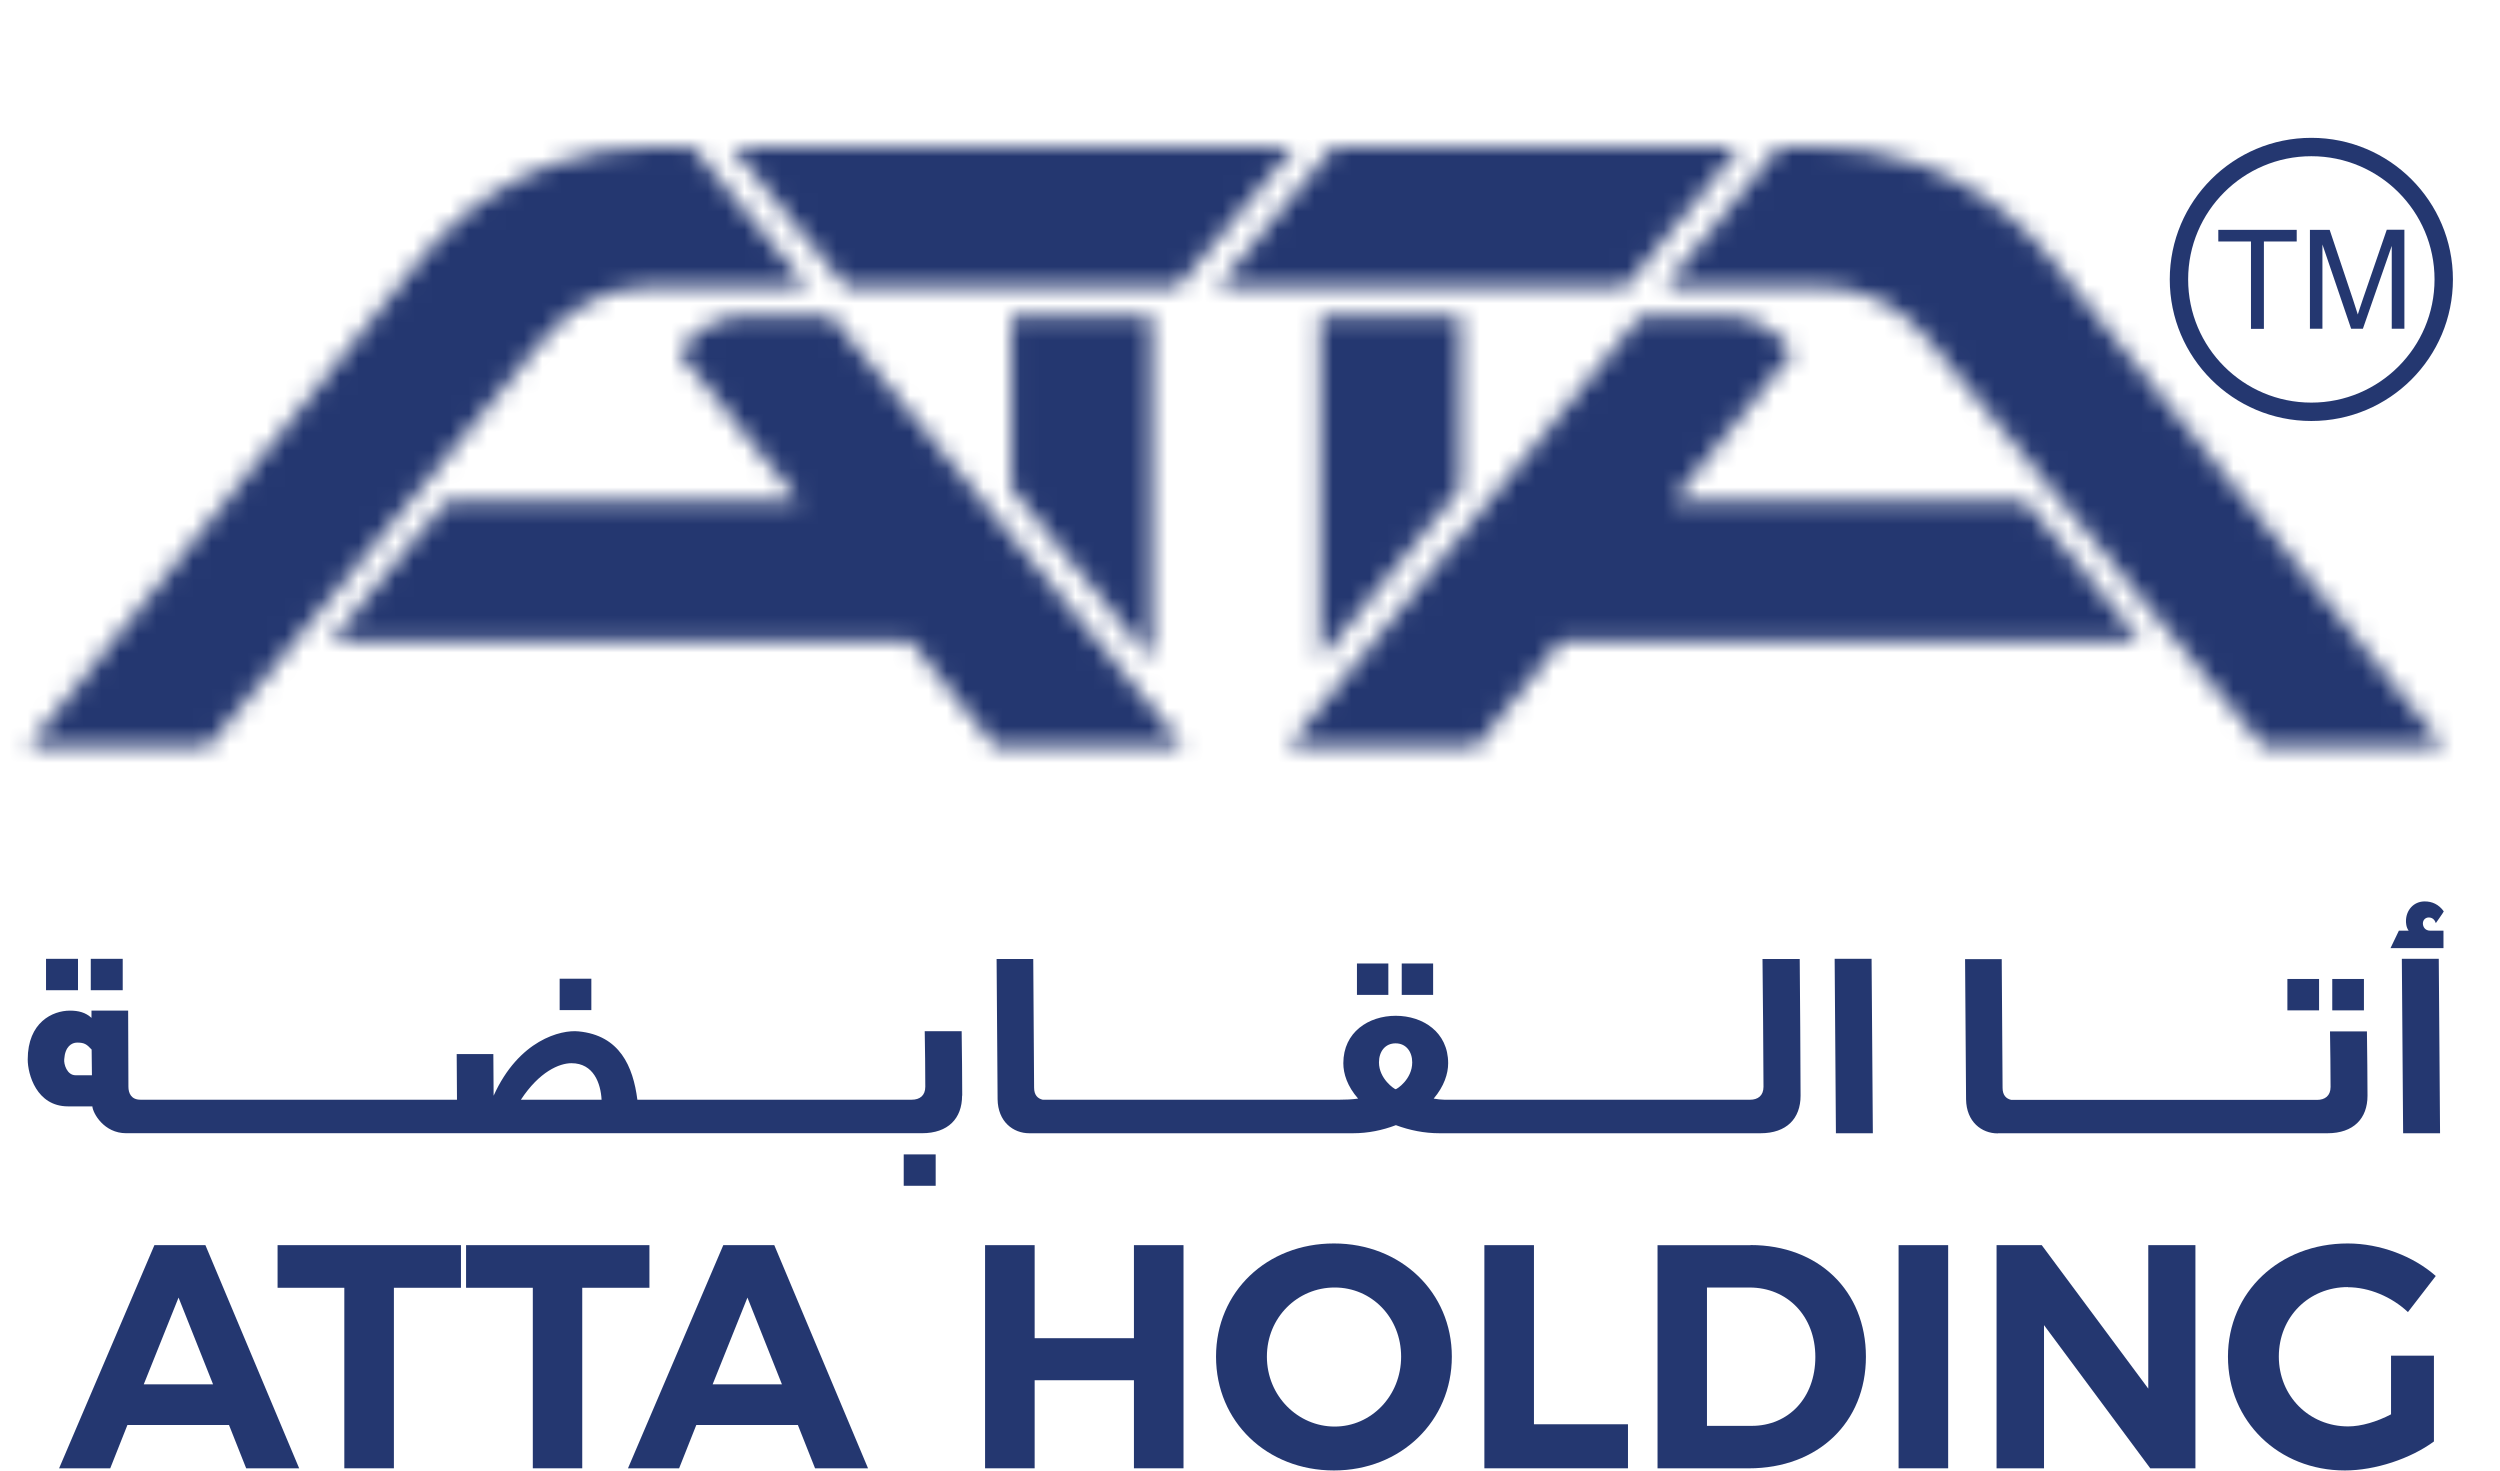 <svg width="136" height="80" viewBox="0 0 136 80" fill="none" xmlns="http://www.w3.org/2000/svg">
<path d="M8.4 67.736L3.215 79.876H5.997L6.932 77.519H12.457L13.392 79.876H16.274L11.174 67.736H8.392H8.4ZM7.82 75.309L9.713 70.588L11.591 75.309H7.82Z" fill="#243770"/>
<path d="M15.1 70.055H18.731V79.876H21.428V70.055H25.076V67.736H15.1V70.055Z" fill="#243770"/>
<path d="M35.329 67.736H25.354V70.055H28.985V79.876H31.674V70.055H35.329V67.736Z" fill="#243770"/>
<path d="M39.347 67.736L34.162 79.876H36.944L37.879 77.519H43.404L44.339 79.876H47.221L42.121 67.736H39.339H39.347ZM38.767 75.309L40.661 70.588L42.538 75.309H38.767Z" fill="#243770"/>
<path d="M61.686 72.798H56.285V67.736H53.588V79.876H56.285V75.085H61.686V79.876H64.383V67.736H61.686V72.798Z" fill="#243770"/>
<path d="M72.566 67.644C68.919 67.644 66.152 70.264 66.152 73.803C66.152 77.342 68.919 79.993 72.566 79.993C76.213 79.993 78.98 77.304 78.98 73.803C78.98 70.303 76.213 67.644 72.566 67.644ZM72.605 77.605C70.611 77.605 68.919 75.944 68.919 73.803C68.919 71.663 70.588 70.04 72.605 70.04C74.621 70.04 76.221 71.67 76.221 73.803C76.221 75.936 74.598 77.605 72.605 77.605Z" fill="#243770"/>
<path d="M83.447 67.736H80.75V79.876H88.562V77.48H83.447V67.736Z" fill="#243770"/>
<path d="M95.231 67.738H90.17V79.878H95.131C98.902 79.878 101.506 77.382 101.506 73.804C101.506 70.226 98.933 67.731 95.231 67.731V67.738ZM95.301 77.567H92.859V70.041H95.177C97.225 70.041 98.755 71.586 98.755 73.82C98.755 76.053 97.287 77.567 95.293 77.567H95.301Z" fill="#243770"/>
<path d="M105.98 67.736H103.283V79.876H105.98V67.736Z" fill="#243770"/>
<path d="M116.866 75.541L111.071 67.736H108.613V79.876H111.194V72.087L116.974 79.876H119.431V67.736H116.866V75.541Z" fill="#243770"/>
<path d="M127.715 70.025C128.874 70.025 130.103 70.542 130.992 71.377L132.506 69.414C131.293 68.34 129.485 67.644 127.715 67.644C123.998 67.644 121.201 70.295 121.201 73.803C121.201 77.311 123.944 79.993 127.561 79.993C129.214 79.993 131.138 79.351 132.406 78.416V73.749H130.072V76.94C129.307 77.342 128.449 77.597 127.738 77.597C125.621 77.597 123.968 75.951 123.968 73.795C123.968 71.639 125.606 70.017 127.723 70.017L127.715 70.025Z" fill="#243770"/>
<path d="M50.901 62.799H49.162V64.507H50.901V62.799Z" fill="#243770"/>
<path d="M6.676 52.16H4.938V53.868H6.676V52.16Z" fill="#243770"/>
<path d="M4.243 52.16H2.504V53.868H4.243V52.16Z" fill="#243770"/>
<path d="M32.169 53.242H30.445V54.95H32.169V53.242Z" fill="#243770"/>
<path d="M52.345 59.599C52.345 58.17 52.33 57.76 52.314 56.099H50.305C50.321 57.088 50.336 58.1 50.336 59.12C50.336 59.599 50.035 59.824 49.602 59.824H34.673C34.441 58.015 33.715 56.323 31.474 56.107C30.524 56.006 28.221 56.57 26.853 59.607L26.838 57.343H24.844L24.86 59.824H7.636C7.133 59.824 6.986 59.46 6.986 59.12L6.971 54.978H4.977V55.373C4.661 55.079 4.274 54.978 3.803 54.978C2.868 54.978 1.508 55.604 1.508 57.637C1.508 58.425 1.979 60.187 3.702 60.187H5.024C5.055 60.565 5.657 61.647 6.863 61.647H50.158C51.58 61.647 52.337 60.843 52.337 59.607L52.345 59.599ZM4.112 58.494C3.641 58.494 3.463 57.884 3.494 57.621C3.54 56.934 3.896 56.717 4.197 56.717C4.583 56.717 4.715 56.802 4.985 57.096L5.001 58.494H4.112ZM28.337 59.824C29.341 58.294 30.431 57.838 31.088 57.838C32.293 57.838 32.679 58.935 32.726 59.824H28.337Z" fill="#243770"/>
<path d="M75.526 52.414H73.818V54.122H75.526V52.414Z" fill="#243770"/>
<path d="M77.962 52.414H76.254V54.122H77.962V52.414Z" fill="#243770"/>
<path d="M95.88 52.16C95.895 53.165 95.934 58.095 95.934 59.122C95.934 59.602 95.633 59.826 95.2 59.826H79.066C78.695 59.826 78.409 59.841 77.992 59.764C78.563 59.092 78.78 58.404 78.78 57.84C78.78 56.147 77.404 55.259 75.928 55.259C74.453 55.259 73.077 56.147 73.077 57.84C73.077 58.411 73.293 59.092 73.881 59.764C73.548 59.81 73.193 59.826 72.822 59.826H56.726C56.456 59.764 56.255 59.578 56.255 59.169L56.209 52.168H54.215L54.269 59.795C54.284 61.023 55.119 61.649 55.992 61.649H73.595C74.429 61.649 75.202 61.487 75.936 61.209C76.686 61.487 77.481 61.649 78.316 61.649H95.772C97.194 61.649 97.951 60.846 97.951 59.609C97.951 58.18 97.92 53.845 97.905 52.168H95.88V52.16ZM75.921 59.254C75.867 59.254 75.016 58.697 75.016 57.793C75.016 57.206 75.349 56.758 75.921 56.758C76.492 56.758 76.825 57.214 76.825 57.793C76.825 58.713 75.99 59.254 75.921 59.254Z" fill="#243770"/>
<path d="M101.814 52.16H99.805L99.874 61.649H101.883L101.814 52.16Z" fill="#243770"/>
<path d="M108.685 61.649H126.613C128.034 61.649 128.792 60.846 128.792 59.609C128.792 58.18 128.776 57.77 128.761 56.109H126.752C126.767 57.098 126.783 58.11 126.783 59.13C126.783 59.609 126.481 59.834 126.048 59.834H109.412C109.141 59.772 108.94 59.586 108.94 59.177L108.894 52.176H106.9L106.954 59.803C106.97 61.031 107.804 61.657 108.678 61.657L108.685 61.649Z" fill="#243770"/>
<path d="M128.598 53.256H126.875V54.964H128.598V53.256Z" fill="#243770"/>
<path d="M126.157 53.256H124.434V54.964H126.157V53.256Z" fill="#243770"/>
<path d="M130.66 52.16L130.73 61.649H132.739L132.669 52.16H130.66Z" fill="#243770"/>
<path d="M131.805 50.235C131.805 50.034 131.959 49.91 132.122 49.91C132.284 49.91 132.438 49.995 132.508 50.219C132.508 50.219 132.941 49.609 132.941 49.578C132.67 49.199 132.307 49.037 131.905 49.037C131.287 49.037 130.885 49.532 130.885 50.103C130.885 50.173 130.885 50.436 131.032 50.629H130.499L130.043 51.579H132.925V50.629H132.207C131.905 50.629 131.805 50.397 131.805 50.235Z" fill="#243770"/>
<mask id="mask0_298_3472" style="mask-type:luminance" maskUnits="userSpaceOnUse" x="71" y="17" width="9" height="19">
<path d="M79.437 17.17H71.818V35.877L79.437 26.574V17.17Z" fill="white"/>
</mask>
<g mask="url(#mask0_298_3472)">
<path d="M135.228 0H0.002V42.5H135.228V0Z" fill="#243770"/>
</g>
<mask id="mask1_298_3472" style="mask-type:luminance" maskUnits="userSpaceOnUse" x="66" y="7" width="29" height="9">
<path d="M72.521 7.998L66.262 15.586H88.439L94.652 7.998H72.521Z" fill="white"/>
</mask>
<g mask="url(#mask1_298_3472)">
<path d="M135.227 0H0V42.5H135.227V0Z" fill="#243770"/>
</g>
<mask id="mask2_298_3472" style="mask-type:luminance" maskUnits="userSpaceOnUse" x="90" y="7" width="43" height="34">
<path d="M111.505 14.025C111.242 13.693 110.957 13.376 110.671 13.067C108.886 11.159 106.699 9.737 104.288 8.894C102.603 8.307 100.811 7.998 98.972 7.998H96.777L90.557 15.586H98.972C101.56 15.586 103.546 16.745 105.161 18.762L105.416 19.087L123.15 40.63H132.94L111.505 14.025Z" fill="white"/>
</mask>
<g mask="url(#mask2_298_3472)">
<path d="M135.228 0H0.002V42.5H135.228V0Z" fill="#243770"/>
</g>
<mask id="mask3_298_3472" style="mask-type:luminance" maskUnits="userSpaceOnUse" x="70" y="17" width="47" height="24">
<path d="M112.238 29.75L110.12 27.238H91.011L97.51 19.179L97.254 18.855C97.254 18.855 97.239 18.831 97.231 18.823C96.404 17.78 95.153 17.17 93.831 17.17H89.272L70.055 40.63H80.317L84.93 34.858H116.434L112.253 29.75H112.238Z" fill="white"/>
</mask>
<g mask="url(#mask3_298_3472)">
<path d="M135.227 0H0V42.5H135.227V0Z" fill="#243770"/>
</g>
<mask id="mask4_298_3472" style="mask-type:luminance" maskUnits="userSpaceOnUse" x="55" y="17" width="8" height="19">
<path d="M55.02 17.17H62.639V35.877L55.02 26.574V17.17Z" fill="white"/>
</mask>
<g mask="url(#mask4_298_3472)">
<path d="M135.228 0H0.002V42.5H135.228V0Z" fill="#243770"/>
</g>
<mask id="mask5_298_3472" style="mask-type:luminance" maskUnits="userSpaceOnUse" x="39" y="7" width="32" height="9">
<path d="M70.412 7.998L64.068 15.586H46.017L39.797 7.998H70.412Z" fill="white"/>
</mask>
<g mask="url(#mask5_298_3472)">
<path d="M135.228 0H0.002V42.5H135.228V0Z" fill="#243770"/>
</g>
<mask id="mask6_298_3472" style="mask-type:luminance" maskUnits="userSpaceOnUse" x="1" y="7" width="43" height="34">
<path d="M22.951 14.025C23.214 13.693 23.5 13.376 23.785 13.067C25.57 11.159 27.757 9.737 30.168 8.894C31.853 8.307 33.645 7.998 35.484 7.998H37.679L43.9 15.586H35.554H35.484C32.896 15.586 30.91 16.745 29.295 18.762L29.04 19.087L11.306 40.63H1.516L22.951 14.025Z" fill="white"/>
</mask>
<g mask="url(#mask6_298_3472)">
<path d="M135.227 0H0V42.5H135.227V0Z" fill="#243770"/>
</g>
<mask id="mask7_298_3472" style="mask-type:luminance" maskUnits="userSpaceOnUse" x="18" y="17" width="47" height="24">
<path d="M22.218 29.75L24.335 27.238H43.444L36.946 19.179L37.201 18.855C37.201 18.855 37.216 18.831 37.224 18.823C38.05 17.78 39.302 17.17 40.624 17.17H45.183L64.4 40.63H54.139L49.526 34.858H18.029L22.21 29.75H22.218Z" fill="white"/>
</mask>
<g mask="url(#mask7_298_3472)">
<path d="M135.228 0H0.002V42.5H135.228V0Z" fill="#243770"/>
</g>
<path d="M122.453 17.89V13.137H120.676V12.504H124.941V13.137H123.156V17.89H122.445H122.453Z" fill="#243770"/>
<path d="M125.66 17.89V12.504H126.734L128.009 16.313C128.125 16.669 128.21 16.931 128.264 17.109C128.326 16.916 128.419 16.622 128.55 16.244L129.841 12.496H130.799V17.882H130.111V13.377L128.542 17.882H127.901L126.34 13.3V17.882H125.652L125.66 17.89Z" fill="#243770"/>
<path d="M125.737 22.402C129.714 22.402 132.939 19.177 132.939 15.2C132.939 11.222 129.714 7.998 125.737 7.998C121.76 7.998 118.535 11.222 118.535 15.2C118.535 19.177 121.76 22.402 125.737 22.402Z" stroke="#243770" stroke-miterlimit="10"/>
</svg>
